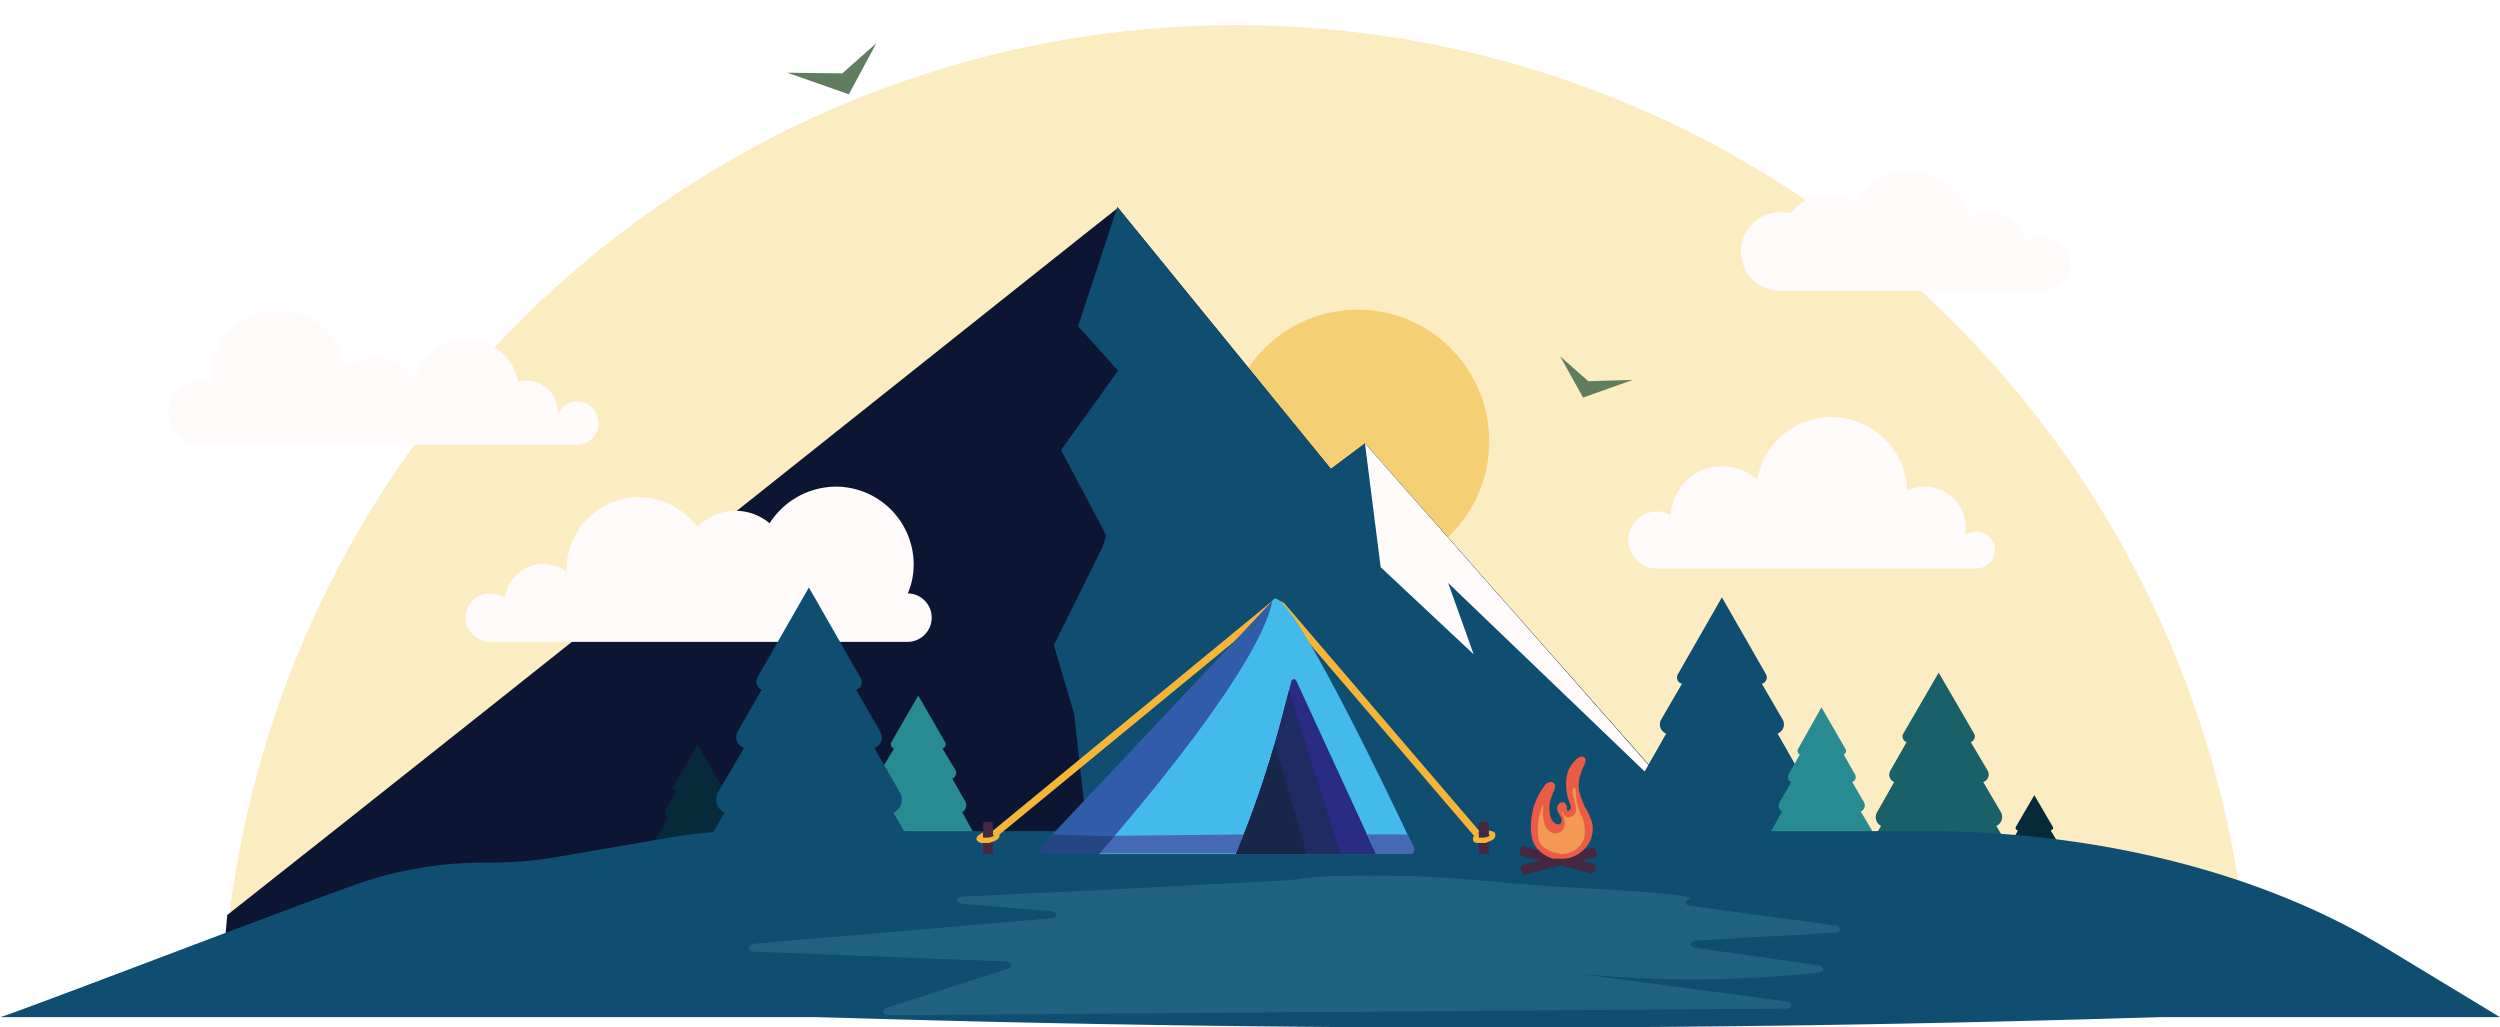 <svg xmlns="http://www.w3.org/2000/svg" xmlns:xlink="http://www.w3.org/1999/xlink" viewBox="0 0 381.7 156.8"><defs><style>.cls-1,.cls-14,.cls-17{fill:none;}.cls-2{isolation:isolate;}.cls-3{fill:#fcecc2;}.cls-4{fill:#f0c455;opacity:0.71;}.cls-5{fill:#0c1531;}.cls-12,.cls-6{fill:#0f4d71;}.cls-7{fill:#fffbfb;}.cls-8{fill:#617d5f;}.cls-9{fill:#298b92;}.cls-10{fill:#062a39;}.cls-11{fill:#1a6068;}.cls-12{mix-blend-mode:soft-light;}.cls-13{fill:#4b8fa6;opacity:0.3;}.cls-14{stroke:#17a196;stroke-width:0.39px;}.cls-14,.cls-17{stroke-miterlimit:10;}.cls-15{fill:#462741;}.cls-16{fill:#f5b638;}.cls-17{stroke:#f5b638;stroke-width:1.09px;}.cls-18{fill:#315caa;}.cls-19{fill:#44baea;}.cls-20{fill:#47308f;opacity:0.58;}.cls-21{fill:#292c82;}.cls-22{clip-path:url(#clip-path);}.cls-23{fill:#1f2b63;}.cls-24{fill:#1a2649;}.cls-25{fill:#1a3460;opacity:0.53;}.cls-26{fill:#eb5b46;}.cls-27{fill:#f39954;}</style><clipPath id="clip-path" transform="translate(-9 -21.6)"><path class="cls-1" d="M197.7,152h0a157,157,0,0,0,6.8-20h0l1.7-6.5a.4.4,0,0,1,.7,0L219.1,152Z"/></clipPath></defs><g class="cls-2"><g id="圖層_1" data-name="圖層 1"><path class="cls-3" d="M42.9,176.4a154.9,154.9,0,0,1,309.7,0" transform="translate(-9 -21.6)"/><circle class="cls-4" cx="216.3" cy="89" r="20.1" transform="translate(-8.6 157.4) rotate(-45)"/><path class="cls-5" d="M217.4,89.3l-5.2,3.9-32.6-40v.2c-3,2.3-94.8,75.5-135.9,107.9-.5,5-.7,10-.7,15.1H174.1l95.6-27.9Z" transform="translate(-9 -21.6)"/><polygon class="cls-6" points="260.6 126.9 166.3 129.7 164 109 160.9 98.5 168.3 83.6 168.9 81.8 168.4 80.8 162 68.7 170.7 56.6 164.6 49.8 170.6 31.6 203.2 71.6 208.4 67.7 260.6 126.9"/><polygon class="cls-7" points="208.4 67.7 210.8 86.6 225 99.9 221.1 89 260.6 126.9 208.4 67.7"/><polygon class="cls-8" points="120.2 11.1 129.6 14.4 133.8 6.6 128.6 11.2 120.2 11.1"/><polygon class="cls-8" points="249.3 58 241.7 60.7 238.2 54.4 242.5 58.2 249.3 58"/><path class="cls-7" d="M147.6,112.2a11.2,11.2,0,0,0,.9-4.4,11.9,11.9,0,0,0-11.9-11.9,12.1,12.1,0,0,0-10.1,5.6,8,8,0,0,0-11,.6,11.3,11.3,0,0,0-9-4.6,11.1,11.1,0,0,0-11,11.1v.3a6.2,6.2,0,0,0-3.5-1.2,5.9,5.9,0,0,0-5.9,5.2,4.1,4.1,0,0,0-2.2-.7,3.7,3.7,0,0,0-3.8,3.7,3.8,3.8,0,0,0,3.8,3.7h63.6a3.7,3.7,0,0,0,.1-7.4Z" transform="translate(-9 -21.6)"/><path class="cls-7" d="M310.8,102.8a2.8,2.8,0,0,0-1.8.6,5.3,5.3,0,0,0,.1-1.3,6.2,6.2,0,0,0-6.2-6.2,7.6,7.6,0,0,0-2.7.6,11.6,11.6,0,0,0-11.6-11.2,11.4,11.4,0,0,0-11.3,9.6,7.9,7.9,0,0,0-5.4-2.1,7.8,7.8,0,0,0-7.8,7.5,3.9,3.9,0,0,0-2.1-.6,4.4,4.4,0,0,0-4.4,4.3,4.4,4.4,0,0,0,4.4,4.4h48.8a2.9,2.9,0,0,0,2.8-2.8A2.8,2.8,0,0,0,310.8,102.8Z" transform="translate(-9 -21.6)"/><path class="cls-7" d="M320.3,57.9a3.5,3.5,0,0,0-1.8.5,6,6,0,0,0-5.8-4.4,6.1,6.1,0,0,0-3,.8,9.2,9.2,0,0,0-17.2-2,7.2,7.2,0,0,0-4.3-1.5,7.1,7.1,0,0,0-5.8,2.9,4.1,4.1,0,0,0-1.6-.2,6,6,0,0,0,0,12h39.5a4.1,4.1,0,1,0,0-8.1Z" transform="translate(-9 -21.6)"/><path class="cls-7" d="M97.1,82.9a3.1,3.1,0,0,0-2.9,2v-.3a4.9,4.9,0,0,0-4.9-4.9l-1.2.2a8,8,0,0,0-15.7-.1,6.7,6.7,0,0,0-6-3.7,7,7,0,0,0-4.7,1.8,10.3,10.3,0,0,0-20.5,1.2v.8l-1.5-.2a4.9,4.9,0,0,0,0,9.8H97.1a3.3,3.3,0,1,0,0-6.6Z" transform="translate(-9 -21.6)"/><path class="cls-6" d="M286.2,147.8l-3.3-5.8a1.9,1.9,0,0,0,.8-2.6l-3.3-5.8a1.5,1.5,0,0,0,.8-2.1L278,126a1,1,0,0,0,.6-1.5l-6.7-11.7-6.7,11.7a1,1,0,0,0,.6,1.5l-3.2,5.5a1.5,1.5,0,0,0,.8,2.1l-3.3,5.8a1.9,1.9,0,0,0,.8,2.6l-3.3,5.8a2.2,2.2,0,0,0,1.9,3.3h24.8A2.2,2.2,0,0,0,286.2,147.8Z" transform="translate(-9 -21.6)"/><path class="cls-9" d="M295,148.7l-1.9-3.2a1,1,0,0,0,.5-1.4l-1.8-3.1a.8.8,0,0,0,.4-1.2l-1.7-3a.6.6,0,0,0,.3-.8l-3.7-6.4-3.6,6.4a.6.6,0,0,0,.3.8l-1.7,3a.8.8,0,0,0,.4,1.2l-1.8,3.1a1,1,0,0,0,.4,1.4l-1.8,3.2a1.2,1.2,0,0,0,1.1,1.8h13.5A1.2,1.2,0,0,0,295,148.7Z" transform="translate(-9 -21.6)"/><path class="cls-9" d="M157.9,149.2l-2-3.6a1.2,1.2,0,0,0,.5-1.6l-2-3.5a1,1,0,0,0,.5-1.3l-2-3.3a.7.7,0,0,0,.4-1l-4.1-7.1-4.1,7.1a.7.7,0,0,0,.4,1l-2,3.3a.9.9,0,0,0,.5,1.3l-2,3.5a1.1,1.1,0,0,0,.5,1.6l-2.1,3.6a1.4,1.4,0,0,0,1.2,2h15.2A1.3,1.3,0,0,0,157.9,149.2Z" transform="translate(-9 -21.6)"/><path class="cls-10" d="M325.5,157.4l-1.3-2.4a.9.9,0,0,0,.3-1.1l-1.4-2.3c.4-.2.6-.6.4-.9l-1.4-2.3c.3-.1.5-.4.3-.6l-2.8-4.8-2.8,4.8a.4.4,0,0,0,.3.6l-1.3,2.3a.7.7,0,0,0,.3.9l-1.4,2.3a.8.8,0,0,0,.4,1.1l-1.4,2.4a.9.9,0,0,0,.8,1.4h10.2A.9.9,0,0,0,325.5,157.4Z" transform="translate(-9 -21.6)"/><path class="cls-10" d="M123.2,153.9l-1.8-3.1a.9.9,0,0,0,.4-1.3l-1.8-3.1a.8.8,0,0,0,.5-1.1l-1.7-3a.6.6,0,0,0,.3-.8l-3.6-6.2-3.6,6.2a.5.5,0,0,0,.4.8l-1.7,3a.8.8,0,0,0,.4,1.1l-1.8,3.1a.9.9,0,0,0,.5,1.3l-1.8,3.1a1.2,1.2,0,0,0,1,1.8h13.2A1.2,1.2,0,0,0,123.2,153.9Z" transform="translate(-9 -21.6)"/><path class="cls-11" d="M316.5,152.3l-2.7-4.6a1.5,1.5,0,0,0,.7-2.1l-2.7-4.6a1.2,1.2,0,0,0,.7-1.7l-2.6-4.4a.9.9,0,0,0,.5-1.3l-5.4-9.3-5.4,9.3a.9.9,0,0,0,.5,1.3l-2.5,4.4a1.2,1.2,0,0,0,.6,1.7l-2.6,4.6a1.5,1.5,0,0,0,.6,2.1l-2.7,4.6a1.8,1.8,0,0,0,1.6,2.7H315A1.8,1.8,0,0,0,316.5,152.3Z" transform="translate(-9 -21.6)"/><path class="cls-6" d="M149.4,152.5l-4-6.8a2.2,2.2,0,0,0,1-3.1l-3.9-6.8a1.7,1.7,0,0,0,.9-2.5l-3.7-6.4a1.2,1.2,0,0,0,.7-1.8l-7.9-13.8-7.9,13.8a1.3,1.3,0,0,0,.7,1.8l-3.7,6.4a1.8,1.8,0,0,0,1,2.5l-4,6.8a2.3,2.3,0,0,0,1,3.1l-3.9,6.8a2.6,2.6,0,0,0,2.3,3.9h29.1A2.6,2.6,0,0,0,149.4,152.5Z" transform="translate(-9 -21.6)"/><path class="cls-6" d="M9,176.9c1.3-.2,47.6-18,55.6-20.7a59.2,59.2,0,0,1,18.5-2.9h0a61.5,61.5,0,0,0,10.6-.8l18-3.1a62.3,62.3,0,0,1,10.6-.9H303c26.3,0,51.5,6.4,70.2,17.8l17.5,10.6H9Z" transform="translate(-9 -21.6)"/><path class="cls-12" d="M138.6,158.8,63,164.4c-.7.1-.6.8.1.8l42.5-.2c.7,0,.8.7.1.8l-49.1,6.7c-.6.1-.5.7.2.7h83.4c.7,0,.8.7.2.8l-12.5,2c-.7.1-.6.7.1.7,75.9,2.5,152.1,2.4,228-.4.7,0,.7-.7.1-.8l-61-6.5c-.7,0-.6-.7.1-.7l57.3-2.6c.7,0,.7-.8,0-.8L296.4,162c-.7-.1-.7-.8,0-.8l23.3-1.4c.6-.1.7-.7,0-.8a830.7,830.7,0,0,0-224.4.4" transform="translate(-9 -21.6)"/><path class="cls-13" d="M155.9,159.6l13.6,1.1c1,.1,1,1.1,0,1.1l-45.4,3.9c-1,.1-1,1.1,0,1.2l38.5,1.5c.9.1,1.1.9.3,1.1l-18.6,6c-.8.3-.5,1.1.3,1.1l137-1c1,0,1.2-1,.2-1.1l-32.4-4.3a177.9,177.9,0,0,0,37.2-.1c.9-.1,1-1,.1-1.1l-18.9-2.7c-.9-.1-.8-1.1.1-1.1l21.2-1.2c1,0,1.1-1,.1-1.1l-22.2-3c-.9-.1-.8-1,.1-1.1h0c.4-.7-11.5-1.3-20-1.8s-17.4-1.7-26.1-1.7c-14.4-.1-11.6.6-17.4.8l-26.7,1.4-21,1C154.9,158.5,154.9,159.5,155.9,159.6Z" transform="translate(-9 -21.6)"/><path class="cls-14" d="M194.3,123.1" transform="translate(-9 -21.6)"/><path class="cls-15" d="M160.6,149.1V152h-1.5v-2.6l.7-.2Z" transform="translate(-9 -21.6)"/><path class="cls-16" d="M161.6,149c-.1-.4-.5-.5-1-.6v.7h.2l-.2.2-.7.2h-.8v-.8c-.6.3-1.1.6-1,1.1a1,1,0,0,0,1,.5h.9l.6-.2c.6-.2,1-.5,1-.9Z" transform="translate(-9 -21.6)"/><path class="cls-15" d="M160.3,147.1h-.8c-.2,0-.4.1-.4.3v2l.7-.2h.8v-1.7A.3.3,0,0,0,160.3,147.1Z" transform="translate(-9 -21.6)"/><path class="cls-17" d="M161,148.8l42.2-34.7a1.2,1.2,0,0,1,1.6.1l29.7,34.7" transform="translate(-9 -21.6)"/><path class="cls-15" d="M236.3,149.1V152h-1.5v-2.6a1.5,1.5,0,0,1,.8-.2Z" transform="translate(-9 -21.6)"/><path class="cls-16" d="M237.3,149c0-.4-.4-.5-1-.6v.7h.2l-.2.2-.7.2h-.8v-.8c-.6.3-1,.6-.9,1.1s.4.5.9.5h1l.5-.2c.6-.2,1-.5,1-.9Z" transform="translate(-9 -21.6)"/><path class="cls-15" d="M236,147.1h-.8c-.2,0-.4.1-.4.3v2a1.5,1.5,0,0,1,.8-.2h.7v-1.7A.3.3,0,0,0,236,147.1Z" transform="translate(-9 -21.6)"/><path class="cls-18" d="M203.5,113.1h0l-34.3,36.4-1.3,1.4a.7.7,0,0,0,.5,1.1h8.4l2.3-2.7h1l24.7-33Z" transform="translate(-9 -21.6)"/><path class="cls-19" d="M224.3,152H176.8l2.3-2.7h0c6-7,22.1-26.4,24.1-35.7a.5.5,0,0,1,.2-.4c0-.1,0-.1.1-.1,2.5-1.9,18.5,31.9,21.4,38A.7.7,0,0,1,224.3,152Z" transform="translate(-9 -21.6)"/><path class="cls-20" d="M224.3,152h-5.2l-1.3-3h6.1a21.7,21.7,0,0,0,1,2.1A.7.7,0,0,1,224.3,152Z" transform="translate(-9 -21.6)"/><path class="cls-21" d="M197.7,152h0a157,157,0,0,0,6.8-20h0l1.7-6.5a.4.4,0,0,1,.7,0L219.1,152Z" transform="translate(-9 -21.6)"/><g class="cls-22"><path class="cls-23" d="M213.7,152H197.1s8.7-25.3,8.3-26.1l1.3,4Z" transform="translate(-9 -21.6)"/><path class="cls-24" d="M194.3,152s6.8-19.1,7-22.1,7.2,22.1,7.2,22.1Z" transform="translate(-9 -21.6)"/></g><path class="cls-25" d="M179.1,149.3l-2.3,2.7h-8.4a.7.7,0,0,1-.5-1.1l1.8-1.9Z" transform="translate(-9 -21.6)"/><path class="cls-20" d="M198.9,149l-1.2,2.9H176.8l2.3-2.7h1Z" transform="translate(-9 -21.6)"/><rect class="cls-15" x="241.1" y="152.2" width="11.8" height="1.53" rx="0.4" transform="translate(-38.7 42.8) rotate(-14)"/><rect class="cls-15" x="246.2" y="147" width="1.5" height="11.81" rx="0.4" transform="translate(29.7 333.9) rotate(-76)"/><path class="cls-26" d="M250.5,151.6a4.5,4.5,0,0,1-3.1,1.1h-1.3a5.1,5.1,0,0,1-2.6-1.8c-.9-1.2-.8-3.2-.7-4.2a10,10,0,0,1,2-5.1,1.3,1.3,0,0,1,.9-.6h.3a.7.7,0,0,1,.4.9,1.5,1.5,0,0,1-.3.7v.2a4.8,4.8,0,0,0-.3,3.7,1.8,1.8,0,0,0,.6.8l.5.2.4-.2c.2-.2.1-.6.1-.8l-.3-.5c-.1-.1-.1-.3-.2-.4a1.1,1.1,0,0,1,0-1.1.7.7,0,0,1,.7-.4c.2,0,.3,0,.4.2a.8.8,0,0,1,.2.7c0,.2.1.4.2.4h.1l.3-.3a1.1,1.1,0,0,0-.1-.8,7.6,7.6,0,0,1-.4-4.6,4.7,4.7,0,0,1,1.2-2c.3-.3.9-.8,1.3-.5a.5.5,0,0,1,.3.5,3.6,3.6,0,0,1-.4,1.1,7.6,7.6,0,0,0-.4,1.1,5,5,0,0,0,.2,3.7,5.9,5.9,0,0,0,.6,1.4,9.4,9.4,0,0,1,1,2.3A4.4,4.4,0,0,1,250.5,151.6Z" transform="translate(-9 -21.6)"/><path class="cls-27" d="M247.1,151.9a3.7,3.7,0,0,1-2-.7,2.2,2.2,0,0,1-1-.9,4,4,0,0,1-.3-1.5,10,10,0,0,1,.7-4.2h.1v1.1a3.9,3.9,0,0,0,.2,1.5,2,2,0,0,0,1.3,1.6h.5a1.2,1.2,0,0,0,1-.5,1.8,1.8,0,0,0,.2-1.6c0-.2-.1-.4-.1-.6h-.1c-.1-.2-.1-.4-.2-.6h.1l.2.3a.3.3,0,0,0,.1.2l.4.4h.3a1.2,1.2,0,0,0,1.1-1,3.2,3.2,0,0,0-.2-1.4v-.3a3.8,3.8,0,0,1-.3-1,2.2,2.2,0,0,1,.1-.8h.3a5.7,5.7,0,0,1,.1,1.3c.1.3.1.7.2,1a10.9,10.9,0,0,0,.5,1.7,3.7,3.7,0,0,1,.5,1.1,6.6,6.6,0,0,1,.1,2.4,3.3,3.3,0,0,1-1.3,1.9,3.8,3.8,0,0,1-2.4.7Z" transform="translate(-9 -21.6)"/></g></g></svg>
